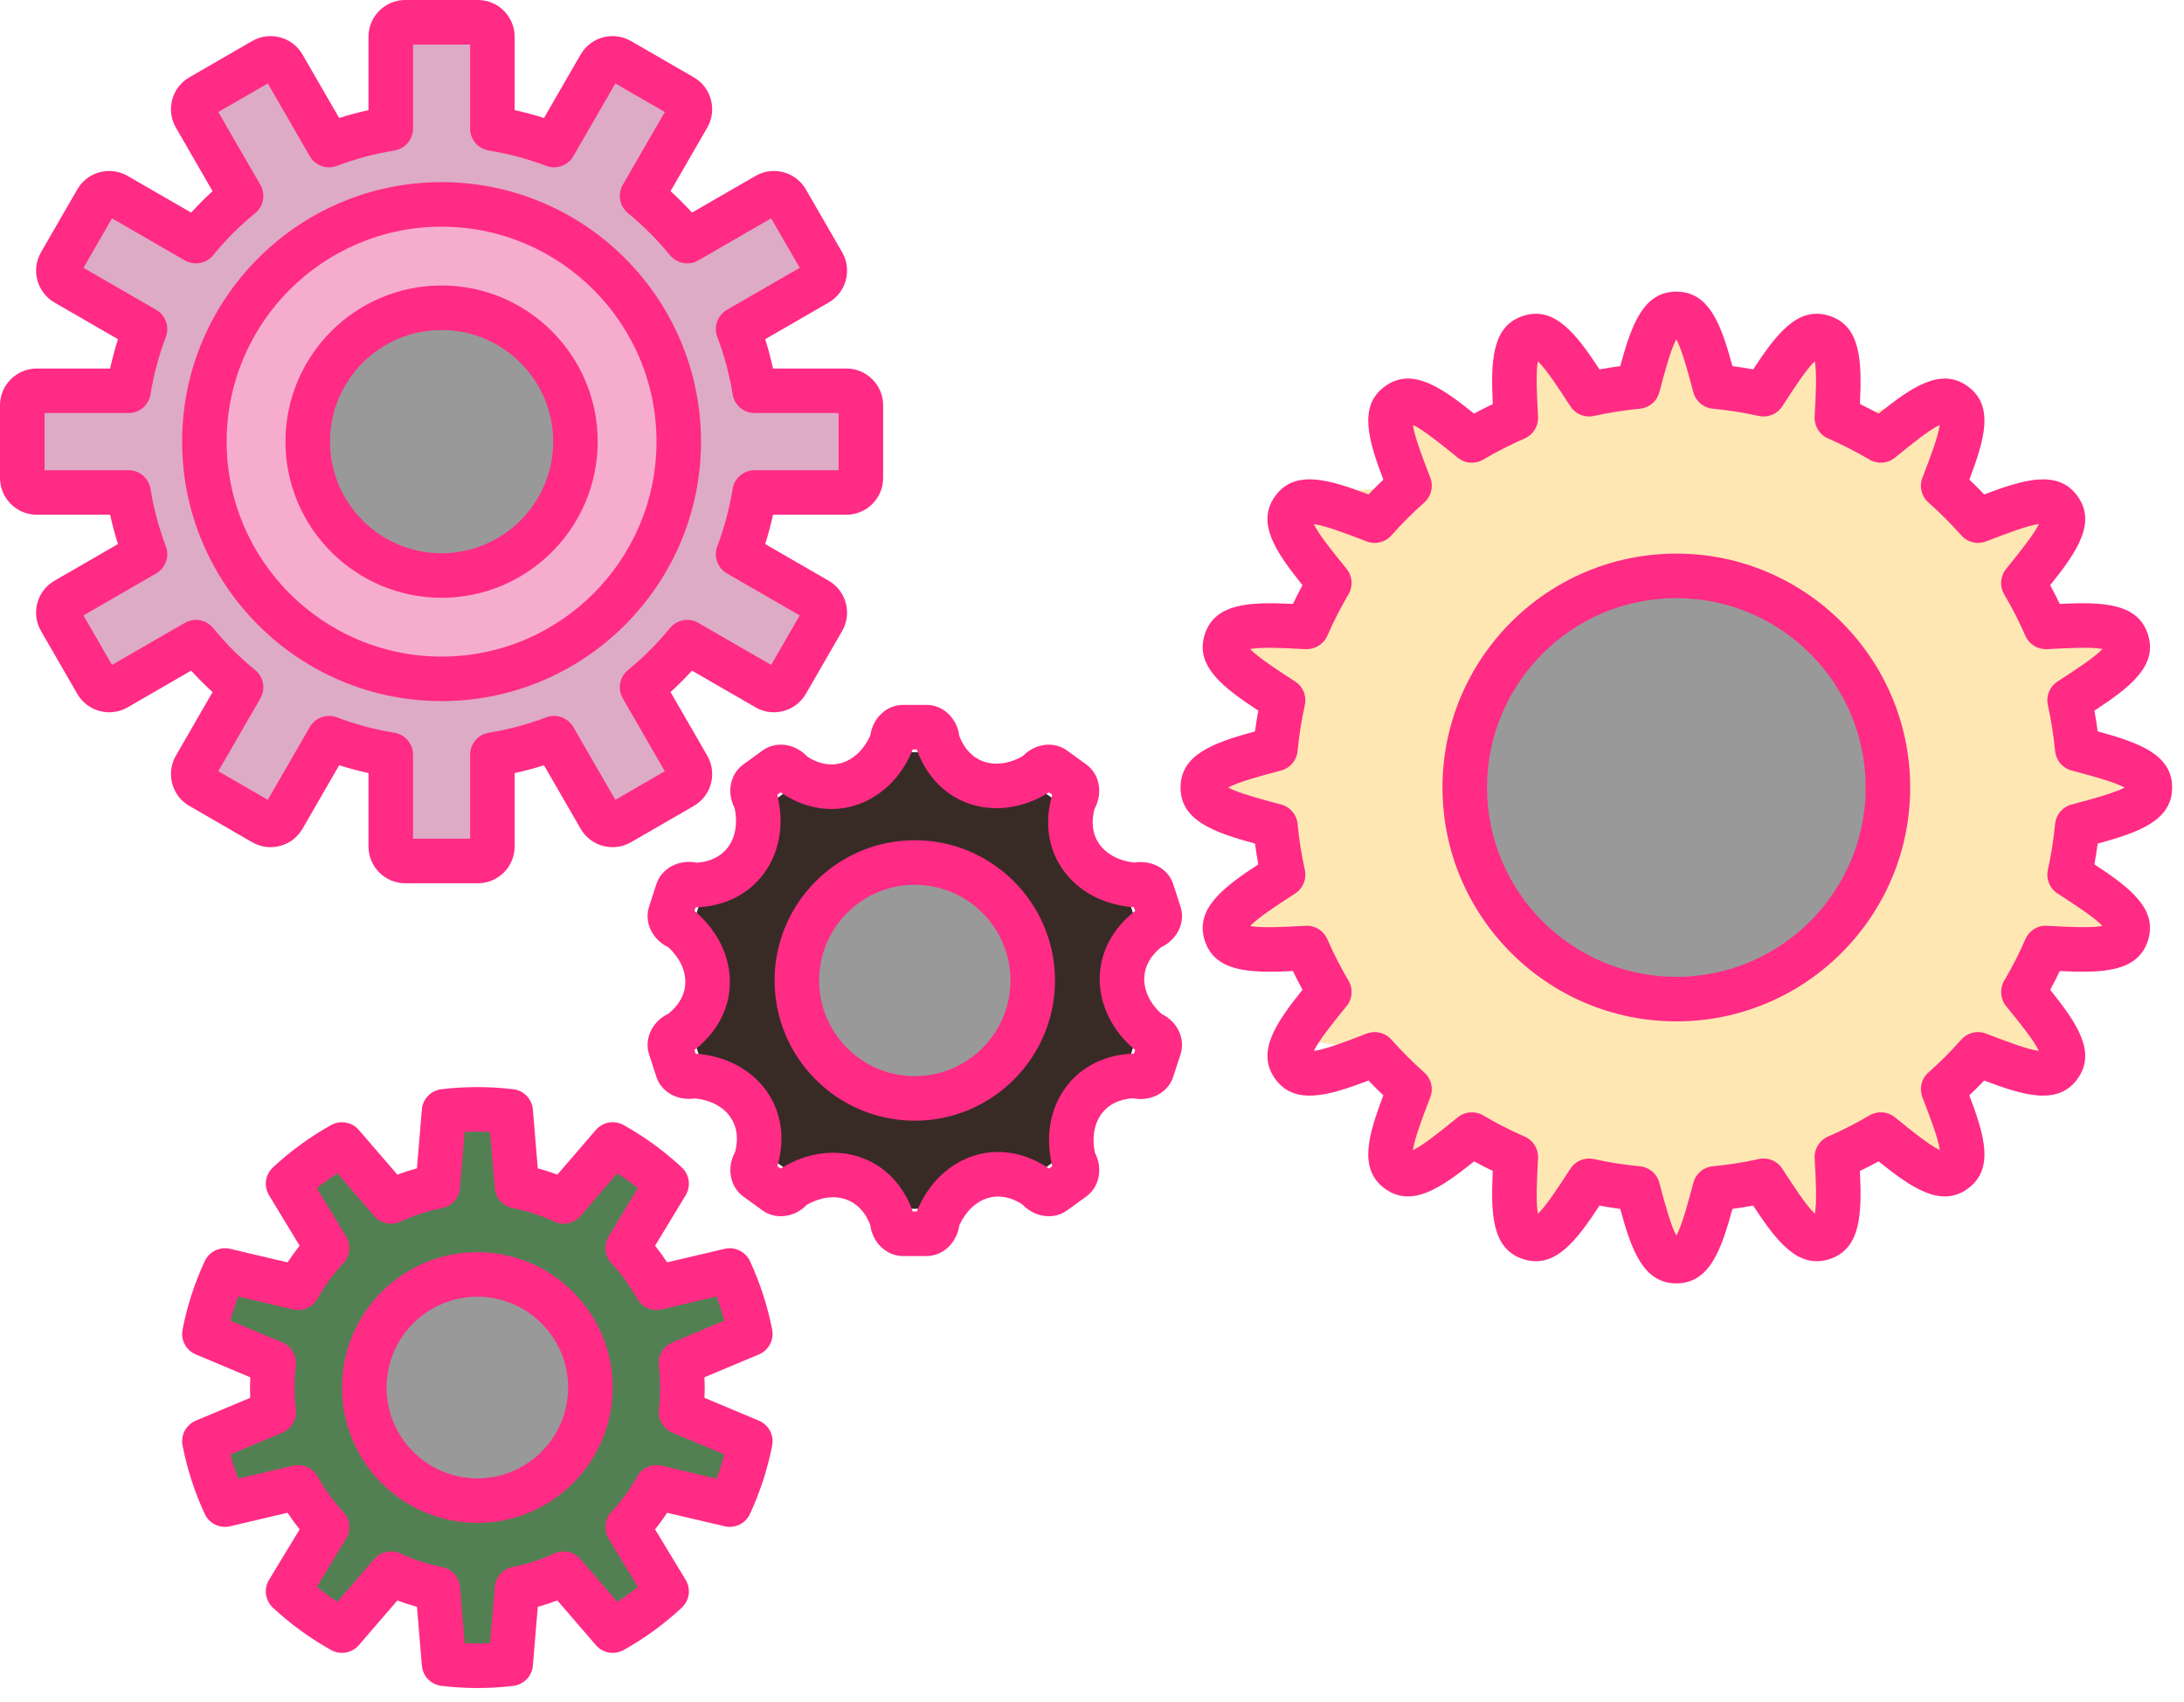 <svg width="86" height="67" viewBox="0 0 86 67" fill="none" xmlns="http://www.w3.org/2000/svg">
<g clip-path="url(#clip0_159_68536)">
<path fill-rule="evenodd" clip-rule="evenodd" d="M62.877 15.102L60.179 13.168L59.055 16.586L55.233 15.597V19.194L51.186 19.419L52.265 23.106L48.443 25.04L50.242 28.277L47.768 30.62L50.556 33.396L48.578 36.596L51.59 37.36L51.231 40.926L54.243 41.405L55.323 43.958C55.323 43.958 55.008 45.817 55.143 45.725C55.278 45.634 58.965 44.735 58.965 44.735C58.965 44.735 60.134 48.152 60.269 48.152C60.404 48.152 63.686 46.129 63.686 46.129L65.665 49.287L67.958 46.398L71.376 48.197L72.545 45.139L74.253 44.389L76.682 45.725L77.086 41.947L80.414 41.405L80.684 39.743L79.694 38.218L83.921 35.913L81.493 33.089L84.416 30.067L81.493 28.592L83.292 25.246L80.009 23.369L80.684 19.329L77.896 19.689L76.502 17.8L76.862 15.327L73.534 16.271L71.78 13.534L68.588 15.282L65.896 12.224L64.379 14.833L62.877 15.102Z" fill="#FFE7B3"/>
<path fill-rule="evenodd" clip-rule="evenodd" d="M13.149 5.582L10.543 2.23L8.008 3.906L9.064 8.148L7.732 9.003L3.736 7.953L2.517 10.797L5.192 13.288L5.023 15.268L0.891 15.911C0.891 15.911 0.993 19.264 1.094 19.264C1.196 19.264 4.819 19.941 4.819 19.941L5.531 21.533L2.449 24.343C2.449 24.343 3.736 27.052 3.837 27.052C3.939 27.052 7.427 25.969 7.427 25.969L9.391 27.052L7.867 31.154L10.509 32.606L12.947 29.322L14.911 30.029L15.792 33.724L19.246 33.419L20.058 29.22L21.534 29.118L23.513 31.828L27.009 30.599C27.009 30.599 25.816 27.12 25.816 27.019C25.816 26.917 26.645 25.122 27.009 25.393C27.373 25.664 30.997 27.12 30.997 27.12L32.821 23.874L28.931 22.007L30.028 19.602C30.028 19.602 33.537 19.331 33.672 19.128C33.808 18.925 34.18 15.776 34.045 15.742C33.909 15.708 29.439 15.268 29.439 15.268L29.405 12.829C29.405 12.829 32.656 11.034 32.656 10.899C32.656 10.764 30.76 8.148 30.76 8.148L27.17 9.203L25.267 7.648L27.009 3.991L24.19 2.433L22.463 5.413L19.483 4.905L18.738 1.078L15.332 0.943L15.521 4.837L13.149 5.582Z" fill="#DDABC5"/>
<path d="M17.273 26.297C22.407 26.297 26.568 22.136 26.568 17.002C26.568 11.869 22.407 7.708 17.273 7.708C12.14 7.708 7.979 11.869 7.979 17.002C7.979 22.136 12.14 26.297 17.273 26.297Z" fill="#F6ADCD"/>
<path d="M36.022 47.593C40.987 47.593 45.012 43.568 45.012 38.603C45.012 33.638 40.987 29.613 36.022 29.613C31.057 29.613 27.032 33.638 27.032 38.603C27.032 43.568 31.057 47.593 36.022 47.593Z" fill="#382B26"/>
<path fill-rule="evenodd" clip-rule="evenodd" d="M11.84 50.243C11.84 50.243 8.468 50.087 8.445 50.131C8.423 50.176 7.883 52.424 8.153 52.469C8.423 52.514 10.829 53.885 10.829 53.885L10.356 55.212L8.078 56.493C8.078 56.493 8.693 58.832 8.828 58.832C8.962 58.832 11.84 58.517 11.84 58.517L12.74 59.794C12.74 59.794 11.435 62.991 11.503 62.991C11.57 62.991 12.964 64.228 13.279 63.89C13.594 63.553 15.775 61.912 15.775 61.912L17.146 62.249C17.146 62.249 17.843 65.149 17.911 65.149C17.978 65.149 19.35 65.059 19.35 65.059L20.496 62.137L22.183 61.687L24.231 63.711L26.095 62.429L25.038 59.529L25.577 58.18L28.568 58.517L29.31 56.134L26.901 54.897V53.323L29.107 52.019L28.523 50.288L25.42 50.123L24.633 47.972L25.6 45.725L24.231 44.712L22.039 46.444L20.339 45.904L19.372 43.363H17.618L16.877 46.331L14.943 46.444L12.987 44.915L11.391 45.881L12.56 48.697L11.84 50.243Z" fill="#538052"/>
<path d="M18.765 58.36C21.037 58.36 22.88 56.518 22.88 54.246C22.88 51.973 21.037 50.131 18.765 50.131C16.493 50.131 14.651 51.973 14.651 54.246C14.651 56.518 16.493 58.36 18.765 58.36Z" fill="#999999"/>
<path d="M17.274 21.958C20.01 21.958 22.229 19.739 22.229 17.003C22.229 14.266 20.01 12.047 17.274 12.047C14.537 12.047 12.318 14.266 12.318 17.003C12.318 19.739 14.537 21.958 17.274 21.958Z" fill="#999999"/>
<path d="M35.907 43.04C38.571 43.04 40.73 40.881 40.73 38.218C40.73 35.554 38.571 33.395 35.907 33.395C33.244 33.395 31.085 35.554 31.085 38.218C31.085 40.881 33.244 43.04 35.907 43.04Z" fill="#999999"/>
<path d="M65.896 38.575C70.289 38.575 73.851 35.013 73.851 30.62C73.851 26.227 70.289 22.665 65.896 22.665C61.503 22.665 57.941 26.227 57.941 30.62C57.941 35.013 61.503 38.575 65.896 38.575Z" fill="#999999"/>
<path d="M36.488 49.453L35.557 49.453C34.897 49.453 34.35 48.914 34.266 48.218C34.068 47.716 33.742 47.374 33.318 47.225C32.852 47.06 32.293 47.137 31.773 47.434C31.296 47.931 30.547 48.037 30.021 47.654L29.268 47.108C28.736 46.721 28.61 45.968 28.946 45.357C29.084 44.832 29.022 44.361 28.765 43.989C28.482 43.577 27.981 43.311 27.38 43.246C26.691 43.354 26.046 43.005 25.847 42.399L25.559 41.513C25.458 41.203 25.487 40.865 25.64 40.562C25.784 40.279 26.029 40.048 26.328 39.907C26.748 39.564 26.976 39.147 26.986 38.695C26.998 38.203 26.757 37.7 26.321 37.298C26.036 37.165 25.786 36.931 25.641 36.645C25.487 36.342 25.457 36.003 25.56 35.691L25.846 34.809C26.054 34.173 26.753 33.82 27.442 33.966C27.97 33.928 28.388 33.723 28.657 33.369C28.959 32.97 29.056 32.408 28.927 31.815C28.782 31.535 28.727 31.218 28.774 30.918C28.827 30.583 29.003 30.292 29.268 30.099L30.021 29.552C30.33 29.327 30.727 29.26 31.114 29.371C31.37 29.444 31.605 29.591 31.791 29.792C32.246 30.082 32.709 30.167 33.142 30.039C33.616 29.896 34.022 29.507 34.269 28.962C34.363 28.279 34.905 27.753 35.557 27.753H36.486C37.147 27.753 37.694 28.292 37.778 28.988C37.976 29.49 38.302 29.832 38.726 29.981C39.192 30.145 39.75 30.069 40.27 29.773C40.454 29.582 40.682 29.442 40.93 29.371C41.313 29.26 41.714 29.327 42.024 29.553L42.775 30.099C43.085 30.323 43.272 30.682 43.285 31.083C43.295 31.346 43.229 31.612 43.098 31.85C42.96 32.375 43.022 32.846 43.278 33.218C43.561 33.629 44.063 33.895 44.664 33.96C45.353 33.853 45.999 34.201 46.197 34.807L46.485 35.693C46.587 36.003 46.557 36.342 46.403 36.645C46.259 36.927 46.014 37.158 45.717 37.298C45.296 37.642 45.068 38.059 45.057 38.511C45.045 39.006 45.29 39.514 45.733 39.917C46.031 40.062 46.264 40.288 46.403 40.561C46.557 40.864 46.587 41.203 46.484 41.515L46.198 42.398C45.99 43.032 45.298 43.383 44.604 43.24C44.075 43.278 43.656 43.483 43.387 43.837C43.086 44.236 42.988 44.798 43.117 45.391C43.235 45.619 43.295 45.873 43.285 46.123C43.272 46.523 43.086 46.882 42.777 47.107L42.023 47.654C41.491 48.043 40.73 47.928 40.252 47.414C39.798 47.124 39.334 47.039 38.902 47.168C38.428 47.31 38.022 47.7 37.775 48.245C37.679 48.927 37.138 49.452 36.488 49.453ZM35.944 47.699L36.1 47.7C36.542 46.599 37.38 45.793 38.4 45.488C39.364 45.2 40.393 45.386 41.306 46.008L41.432 45.916C41.424 45.88 41.417 45.844 41.413 45.807C41.16 44.697 41.368 43.599 41.99 42.778C42.598 41.976 43.542 41.516 44.651 41.483L44.697 41.341C43.785 40.58 43.279 39.534 43.304 38.468C43.329 37.47 43.818 36.553 44.685 35.879C44.689 35.875 44.693 35.871 44.697 35.867L44.65 35.718C43.465 35.639 42.44 35.091 41.835 34.214C41.266 33.39 41.123 32.357 41.432 31.298C41.432 31.296 41.432 31.294 41.433 31.291L41.304 31.198C40.302 31.829 39.151 31.989 38.145 31.636C37.198 31.304 36.473 30.549 36.099 29.507H35.942C35.502 30.607 34.664 31.413 33.645 31.719C32.681 32.008 31.652 31.821 30.738 31.198L30.611 31.291C30.62 31.326 30.627 31.362 30.631 31.399C30.884 32.509 30.676 33.608 30.054 34.428C29.446 35.231 28.502 35.691 27.393 35.724L27.346 35.866C28.258 36.626 28.765 37.673 28.74 38.738C28.715 39.739 28.222 40.659 27.352 41.334C27.35 41.336 27.348 41.337 27.346 41.339L27.394 41.488C28.578 41.567 29.604 42.115 30.209 42.992C30.778 43.816 30.921 44.85 30.612 45.908C30.612 45.91 30.611 45.913 30.611 45.916L30.739 46.008C31.742 45.378 32.894 45.218 33.899 45.571C34.847 45.903 35.571 46.658 35.944 47.699ZM36.022 44.124C32.977 44.124 30.501 41.647 30.501 38.603C30.501 35.559 32.977 33.082 36.022 33.082C39.066 33.082 41.543 35.559 41.543 38.603C41.543 41.647 39.066 44.124 36.022 44.124ZM36.022 34.836C33.944 34.836 32.255 36.526 32.255 38.603C32.255 40.68 33.944 42.37 36.022 42.37C38.099 42.37 39.789 40.68 39.789 38.603C39.789 36.526 38.099 34.836 36.022 34.836Z" fill="#FF2B85"/>
<path d="M18.797 66.461C18.327 66.461 17.851 66.432 17.381 66.376C16.968 66.327 16.646 65.993 16.612 65.579L16.418 63.264C16.157 63.192 15.9 63.109 15.647 63.014L14.13 64.773C13.857 65.089 13.401 65.168 13.039 64.966C12.212 64.504 11.441 63.944 10.747 63.299C10.443 63.016 10.379 62.558 10.594 62.202L11.799 60.215C11.631 60.004 11.472 59.785 11.323 59.561L9.059 60.093C8.652 60.187 8.238 59.985 8.063 59.608C7.665 58.751 7.371 57.844 7.188 56.913C7.108 56.505 7.326 56.096 7.709 55.935L9.853 55.035C9.847 54.901 9.844 54.766 9.844 54.631C9.844 54.496 9.847 54.361 9.853 54.226L7.709 53.326C7.326 53.165 7.108 52.757 7.188 52.35C7.368 51.421 7.663 50.514 8.063 49.653C8.238 49.276 8.653 49.075 9.059 49.169L11.323 49.701C11.472 49.476 11.63 49.258 11.799 49.047L10.594 47.06C10.379 46.704 10.443 46.246 10.747 45.963C11.44 45.318 12.212 44.757 13.039 44.295C13.401 44.094 13.857 44.172 14.13 44.489L15.648 46.249C15.9 46.154 16.157 46.07 16.418 45.998L16.611 43.683C16.645 43.268 16.967 42.935 17.381 42.885C18.32 42.773 19.272 42.773 20.213 42.885C20.626 42.935 20.948 43.268 20.983 43.683L21.176 45.998C21.436 46.07 21.693 46.153 21.947 46.248L23.463 44.489C23.737 44.172 24.192 44.093 24.555 44.295C25.381 44.756 26.151 45.317 26.846 45.963C27.151 46.246 27.215 46.704 27 47.06L25.795 49.047C25.964 49.258 26.122 49.476 26.271 49.701L28.535 49.169C28.94 49.074 29.355 49.276 29.531 49.653C29.931 50.514 30.225 51.421 30.406 52.35C30.486 52.757 30.268 53.165 29.885 53.326L27.74 54.226C27.746 54.362 27.75 54.496 27.75 54.631C27.75 54.765 27.746 54.9 27.74 55.035L29.885 55.935C30.268 56.096 30.486 56.504 30.406 56.912C30.225 57.84 29.931 58.747 29.531 59.608C29.356 59.985 28.941 60.187 28.535 60.093L26.271 59.561C26.123 59.785 25.964 60.004 25.795 60.215L27 62.202C27.215 62.558 27.151 63.016 26.846 63.299C26.152 63.944 25.381 64.505 24.556 64.966C24.194 65.168 23.737 65.089 23.465 64.773L21.947 63.013C21.694 63.108 21.436 63.192 21.176 63.264L20.983 65.578C20.948 65.993 20.626 66.327 20.214 66.376C19.744 66.432 19.267 66.461 18.797 66.461ZM18.297 64.695C18.631 64.711 18.963 64.711 19.297 64.695L19.482 62.483C19.514 62.093 19.802 61.771 20.187 61.696C20.753 61.585 21.304 61.406 21.825 61.164C22.181 61 22.603 61.089 22.859 61.386L24.308 63.067C24.588 62.884 24.857 62.688 25.117 62.478L23.965 60.58C23.762 60.245 23.806 59.816 24.073 59.529C24.468 59.103 24.808 58.635 25.088 58.135C25.279 57.792 25.675 57.62 26.053 57.708L28.216 58.217C28.335 57.905 28.438 57.588 28.525 57.266L26.477 56.406C26.115 56.255 25.898 55.883 25.945 55.495C25.978 55.212 25.996 54.923 25.996 54.631C25.996 54.339 25.978 54.05 25.945 53.767C25.898 53.379 26.115 53.007 26.477 52.855L28.525 51.995C28.438 51.674 28.335 51.357 28.216 51.045L26.053 51.554C25.674 51.642 25.279 51.47 25.088 51.128C24.807 50.625 24.466 50.156 24.073 49.733C23.806 49.446 23.762 49.017 23.965 48.681L25.117 46.783C24.856 46.573 24.587 46.377 24.308 46.195L22.86 47.875C22.603 48.173 22.18 48.264 21.826 48.098C21.303 47.855 20.751 47.676 20.187 47.566C19.802 47.49 19.514 47.169 19.482 46.778L19.297 44.567C18.963 44.551 18.631 44.551 18.297 44.567L18.112 46.778C18.08 47.168 17.792 47.49 17.408 47.566C16.842 47.676 16.291 47.855 15.768 48.098C15.414 48.263 14.991 48.173 14.734 47.875L13.285 46.195C13.007 46.377 12.736 46.574 12.477 46.783L13.629 48.681C13.832 49.017 13.788 49.446 13.521 49.733C13.128 50.156 12.787 50.625 12.506 51.128C12.315 51.47 11.92 51.643 11.54 51.554L9.378 51.045C9.259 51.357 9.156 51.674 9.069 51.995L11.117 52.855C11.479 53.006 11.695 53.378 11.649 53.767C11.616 54.05 11.598 54.339 11.598 54.631C11.598 54.922 11.615 55.21 11.65 55.492C11.697 55.882 11.479 56.255 11.118 56.407L9.07 57.266C9.156 57.588 9.26 57.905 9.378 58.217L11.54 57.708C11.919 57.619 12.315 57.792 12.506 58.134C12.787 58.636 13.129 59.105 13.522 59.529C13.788 59.817 13.832 60.246 13.629 60.58L12.478 62.478C12.737 62.688 13.007 62.884 13.285 63.067L14.734 61.387C14.991 61.09 15.414 61 15.768 61.164C16.291 61.407 16.842 61.586 17.407 61.696C17.792 61.772 18.08 62.093 18.112 62.483L18.297 64.695ZM18.797 59.96C15.858 59.96 13.468 57.569 13.468 54.631C13.468 51.692 15.858 49.301 18.797 49.301C21.735 49.301 24.126 51.692 24.126 54.631C24.126 57.569 21.735 59.96 18.797 59.96ZM18.797 51.055C16.825 51.055 15.222 52.659 15.222 54.631C15.222 56.602 16.825 58.206 18.797 58.206C20.768 58.206 22.372 56.602 22.372 54.631C22.372 52.659 20.768 51.055 18.797 51.055Z" fill="#FF2B85"/>
<path d="M66.01 50.529C64.707 50.529 64.242 49.214 63.801 47.597C63.527 47.561 63.254 47.518 62.983 47.468C62.064 48.869 61.219 49.975 59.977 49.573C58.736 49.171 58.702 47.778 58.782 46.103C58.533 45.984 58.287 45.858 58.045 45.727C56.736 46.776 55.589 47.566 54.535 46.8C53.479 46.033 53.878 44.696 54.472 43.126C54.273 42.937 54.078 42.742 53.889 42.543C52.319 43.138 50.981 43.537 50.215 42.48C49.448 41.426 50.239 40.278 51.289 38.969C51.158 38.727 51.032 38.482 50.913 38.233C49.239 38.314 47.845 38.28 47.442 37.039C47.039 35.798 48.147 34.951 49.548 34.032C49.499 33.76 49.455 33.487 49.419 33.215C47.802 32.773 46.486 32.309 46.486 31.005C46.486 29.702 47.801 29.238 49.418 28.797C49.454 28.523 49.498 28.25 49.548 27.979C48.146 27.059 47.039 26.213 47.442 24.973C47.844 23.733 49.236 23.696 50.913 23.777C51.032 23.528 51.157 23.282 51.288 23.04C50.239 21.732 49.448 20.585 50.215 19.529C50.981 18.474 52.32 18.873 53.89 19.467C54.079 19.268 54.273 19.073 54.472 18.885C53.878 17.315 53.479 15.977 54.535 15.211C55.589 14.443 56.736 15.234 58.045 16.284C58.288 16.153 58.533 16.028 58.782 15.909C58.702 14.234 58.736 12.84 59.977 12.437C61.215 12.035 62.064 13.141 62.984 14.544C63.255 14.494 63.528 14.451 63.801 14.415C64.242 12.796 64.707 11.482 66.01 11.482C67.314 11.482 67.778 12.797 68.219 14.415C68.492 14.451 68.765 14.494 69.036 14.543C69.955 13.141 70.8 12.033 72.042 12.437C73.282 12.84 73.318 14.233 73.239 15.908C73.487 16.027 73.733 16.153 73.975 16.284C75.283 15.235 76.431 14.445 77.486 15.211C78.542 15.977 78.143 17.315 77.548 18.884C77.748 19.074 77.943 19.269 78.131 19.467C79.704 18.872 81.039 18.475 81.804 19.529C82.57 20.584 81.78 21.732 80.731 23.041C80.863 23.284 80.989 23.53 81.108 23.777C82.777 23.696 84.174 23.732 84.578 24.972C84.981 26.213 83.874 27.06 82.472 27.979C82.522 28.25 82.565 28.523 82.601 28.796C84.219 29.238 85.533 29.701 85.533 31.005C85.533 32.309 84.219 32.773 82.601 33.215C82.565 33.489 82.522 33.762 82.473 34.032C83.875 34.952 84.981 35.798 84.578 37.038C84.175 38.279 82.784 38.314 81.108 38.233C80.989 38.482 80.863 38.728 80.731 38.971C81.78 40.279 82.571 41.426 81.804 42.481C81.039 43.536 79.702 43.138 78.131 42.544C77.941 42.743 77.746 42.937 77.547 43.126C78.143 44.696 78.542 46.033 77.486 46.8C76.431 47.567 75.283 46.776 73.975 45.726C73.732 45.858 73.486 45.983 73.239 46.102C73.318 47.777 73.284 49.17 72.042 49.573C70.802 49.977 69.956 48.87 69.036 47.467C68.764 47.517 68.492 47.56 68.219 47.596C67.777 49.214 67.315 50.529 66.01 50.529ZM62.573 45.614C62.635 45.614 62.699 45.621 62.762 45.635C63.356 45.766 63.966 45.862 64.576 45.92C64.941 45.955 65.246 46.213 65.34 46.567L65.37 46.678C65.543 47.327 65.791 48.255 66.011 48.651C66.226 48.264 66.466 47.366 66.649 46.681L66.68 46.566C66.774 46.211 67.079 45.954 67.445 45.919C68.05 45.862 68.66 45.766 69.256 45.634C69.617 45.554 69.983 45.706 70.182 46.013L70.242 46.107C70.609 46.672 71.132 47.479 71.463 47.787C71.55 47.353 71.5 46.424 71.463 45.716L71.456 45.599C71.437 45.234 71.646 44.895 71.981 44.749C72.539 44.507 73.089 44.226 73.617 43.914C73.932 43.728 74.33 43.758 74.615 43.989L74.701 44.058C75.224 44.483 75.972 45.09 76.383 45.28C76.33 44.84 75.995 43.972 75.74 43.309L75.697 43.199C75.566 42.856 75.66 42.469 75.935 42.226C76.39 41.825 76.826 41.389 77.231 40.93C77.475 40.656 77.863 40.561 78.203 40.693L78.312 40.735C78.94 40.977 79.837 41.322 80.286 41.376C80.1 40.974 79.513 40.251 79.065 39.699L78.994 39.61C78.763 39.325 78.733 38.927 78.92 38.612C79.229 38.088 79.51 37.538 79.755 36.976C79.901 36.641 80.234 36.425 80.605 36.451L80.719 36.457C81.389 36.492 82.348 36.543 82.792 36.457C82.491 36.132 81.711 35.627 81.116 35.241L81.019 35.178C80.711 34.979 80.561 34.61 80.639 34.253C80.77 33.663 80.866 33.052 80.925 32.439C80.96 32.074 81.218 31.77 81.572 31.675L81.682 31.646C82.332 31.473 83.26 31.225 83.655 31.005C83.268 30.788 82.369 30.549 81.683 30.365L81.572 30.336C81.218 30.241 80.96 29.937 80.925 29.572C80.867 28.964 80.77 28.353 80.639 27.758C80.56 27.401 80.711 27.032 81.018 26.833L81.115 26.77C81.678 26.405 82.484 25.883 82.791 25.552C82.357 25.465 81.426 25.516 80.717 25.553L80.604 25.559C80.234 25.573 79.9 25.369 79.754 25.033C79.513 24.48 79.233 23.93 78.919 23.398C78.733 23.083 78.763 22.685 78.994 22.401L79.064 22.314C79.488 21.791 80.094 21.043 80.285 20.633C79.845 20.685 78.977 21.02 78.315 21.275L78.204 21.317C77.861 21.45 77.475 21.354 77.232 21.08C76.832 20.627 76.395 20.19 75.935 19.783C75.661 19.54 75.567 19.153 75.698 18.812L75.741 18.701C75.982 18.075 76.327 17.178 76.381 16.729C75.979 16.915 75.255 17.502 74.703 17.95L74.615 18.022C74.33 18.253 73.934 18.282 73.616 18.096C73.091 17.785 72.542 17.505 71.981 17.261C71.646 17.115 71.437 16.776 71.456 16.411L71.462 16.3C71.498 15.628 71.549 14.667 71.462 14.223C71.137 14.524 70.632 15.304 70.247 15.898L70.183 15.997C69.984 16.304 69.617 16.456 69.258 16.377C68.663 16.245 68.052 16.149 67.444 16.091C67.079 16.057 66.774 15.799 66.68 15.445L66.65 15.334C66.477 14.684 66.229 13.755 66.009 13.36C65.793 13.748 65.552 14.649 65.369 15.337L65.34 15.444C65.246 15.799 64.941 16.057 64.576 16.091C63.97 16.149 63.36 16.245 62.763 16.377C62.402 16.456 62.037 16.305 61.838 15.998L61.775 15.902C61.41 15.338 60.887 14.532 60.556 14.224C60.471 14.659 60.52 15.587 60.558 16.295L60.565 16.412C60.584 16.777 60.374 17.116 60.039 17.262C59.479 17.506 58.929 17.786 58.404 18.096C58.087 18.283 57.691 18.253 57.406 18.023L57.318 17.951C56.795 17.527 56.048 16.921 55.638 16.731C55.691 17.17 56.025 18.037 56.279 18.699L56.322 18.812C56.454 19.154 56.359 19.541 56.085 19.784C55.63 20.187 55.194 20.623 54.789 21.08C54.547 21.355 54.16 21.45 53.817 21.318L53.708 21.275C53.081 21.034 52.183 20.689 51.734 20.634C51.92 21.036 52.507 21.759 52.955 22.311L53.027 22.4C53.258 22.685 53.287 23.083 53.1 23.398C52.791 23.923 52.51 24.473 52.265 25.034C52.118 25.369 51.773 25.573 51.415 25.559L51.306 25.554C50.633 25.517 49.672 25.465 49.228 25.553C49.53 25.878 50.31 26.384 50.905 26.77L51.002 26.833C51.309 27.032 51.46 27.4 51.381 27.758C51.249 28.355 51.152 28.965 51.095 29.571C51.061 29.936 50.803 30.241 50.448 30.336L50.337 30.365C49.688 30.539 48.76 30.786 48.364 31.006C48.751 31.222 49.65 31.462 50.336 31.645L50.449 31.675C50.804 31.77 51.062 32.075 51.096 32.44C51.153 33.045 51.249 33.655 51.382 34.252C51.461 34.609 51.31 34.978 51.002 35.177L50.907 35.239C50.343 35.605 49.536 36.128 49.229 36.459C49.661 36.544 50.59 36.495 51.3 36.457L51.416 36.451C51.773 36.425 52.12 36.641 52.266 36.976C52.51 37.535 52.791 38.086 53.101 38.611C53.287 38.927 53.258 39.325 53.027 39.609L52.953 39.7C52.53 40.222 51.925 40.968 51.735 41.378C52.175 41.325 53.042 40.991 53.705 40.736L53.817 40.693C54.161 40.561 54.547 40.657 54.789 40.93C55.192 41.386 55.628 41.822 56.085 42.227C56.359 42.469 56.454 42.856 56.322 43.198L56.28 43.309C56.038 43.935 55.693 44.832 55.639 45.282C56.041 45.095 56.764 44.509 57.315 44.062L57.405 43.989C57.689 43.758 58.087 43.728 58.403 43.915C58.927 44.225 59.478 44.506 60.039 44.751C60.374 44.897 60.584 45.236 60.565 45.6L60.558 45.717C60.523 46.386 60.471 47.343 60.559 47.787C60.883 47.486 61.388 46.706 61.775 46.11L61.837 46.014C62.001 45.761 62.28 45.614 62.573 45.614ZM66.01 40.214C60.932 40.214 56.801 36.083 56.801 31.005C56.801 25.928 60.932 21.796 66.01 21.796C71.088 21.796 75.218 25.928 75.218 31.005C75.218 36.083 71.088 40.214 66.01 40.214ZM66.01 23.55C61.899 23.55 58.555 26.894 58.555 31.005C58.555 35.116 61.899 38.46 66.01 38.46C70.121 38.46 73.465 35.116 73.465 31.005C73.465 26.894 70.121 23.55 66.01 23.55Z" fill="#FF2B85"/>
<path d="M18.818 34.776H15.957C15.159 34.776 14.51 34.126 14.51 33.328V30.439C14.12 30.353 13.735 30.25 13.355 30.13L11.911 32.632C11.718 32.965 11.406 33.205 11.032 33.305C10.653 33.406 10.268 33.354 9.933 33.162L7.455 31.731C6.764 31.332 6.526 30.445 6.925 29.754L8.37 27.249C8.077 26.981 7.796 26.699 7.527 26.405L5.023 27.851C4.332 28.25 3.446 28.011 3.045 27.322L1.614 24.843C1.421 24.508 1.37 24.119 1.47 23.745C1.57 23.37 1.81 23.058 2.145 22.865L4.645 21.421C4.525 21.042 4.422 20.656 4.336 20.266H1.448C0.65 20.266 0 19.617 0 18.818V15.957C0 15.159 0.65 14.509 1.448 14.509H4.335C4.422 14.12 4.525 13.734 4.645 13.354L2.144 11.911C1.453 11.511 1.216 10.624 1.614 9.933L3.045 7.455C3.442 6.765 4.328 6.526 5.022 6.924L7.527 8.37C7.795 8.077 8.077 7.795 8.37 7.526L6.925 5.023C6.527 4.332 6.764 3.445 7.454 3.045L9.933 1.614C10.622 1.217 11.511 1.453 11.91 2.143L13.355 4.645C13.735 4.525 14.12 4.422 14.51 4.336V1.448C14.51 0.649 15.159 0 15.957 0H18.818C19.616 0 20.266 0.649 20.266 1.448V4.336C20.655 4.422 21.042 4.525 21.421 4.645L22.865 2.144C23.266 1.453 24.153 1.216 24.844 1.615L27.321 3.045C28.012 3.444 28.249 4.332 27.851 5.022L26.405 7.526C26.698 7.795 26.98 8.077 27.249 8.371L29.754 6.925C30.443 6.526 31.33 6.763 31.731 7.454L33.162 9.933C33.561 10.624 33.323 11.512 32.632 11.911L30.131 13.354C30.251 13.734 30.354 14.12 30.439 14.509H33.328C34.126 14.509 34.776 15.159 34.776 15.957V18.818C34.776 19.617 34.126 20.266 33.328 20.266H30.44C30.354 20.656 30.251 21.042 30.131 21.421L32.632 22.865C33.323 23.264 33.561 24.151 33.162 24.843L31.732 27.321C31.331 28.013 30.443 28.249 29.754 27.851L27.249 26.405C26.98 26.699 26.698 26.98 26.405 27.249L27.851 29.754C28.249 30.445 28.012 31.331 27.322 31.73L24.843 33.162C24.154 33.559 23.266 33.324 22.866 32.633L21.421 30.13C21.041 30.25 20.655 30.353 20.266 30.439V33.328C20.266 34.126 19.616 34.776 18.818 34.776ZM16.264 33.022H18.512V29.714C18.512 29.283 18.825 28.916 19.249 28.848C20.018 28.724 20.778 28.521 21.508 28.244C21.907 28.093 22.361 28.253 22.578 28.626L24.23 31.49L26.178 30.365L24.524 27.499C24.309 27.127 24.396 26.654 24.729 26.381C25.332 25.889 25.887 25.333 26.381 24.728C26.654 24.395 27.127 24.308 27.499 24.524L30.366 26.179L31.49 24.231L28.627 22.578C28.254 22.363 28.092 21.909 28.246 21.507C28.521 20.781 28.724 20.021 28.849 19.249C28.918 18.825 29.285 18.513 29.715 18.513H33.022V16.263H29.714C29.284 16.263 28.917 15.951 28.849 15.525C28.724 14.755 28.521 13.996 28.246 13.268C28.092 12.866 28.254 12.413 28.627 12.197L31.49 10.545L30.366 8.597L27.499 10.252C27.127 10.466 26.654 10.379 26.381 10.047C25.887 9.443 25.331 8.887 24.729 8.394C24.396 8.122 24.309 7.649 24.524 7.277L26.179 4.41L24.23 3.286L22.578 6.149C22.361 6.522 21.907 6.682 21.508 6.531C20.78 6.255 20.02 6.052 19.249 5.927C18.825 5.859 18.512 5.492 18.512 5.062V1.754H16.264V5.062C16.264 5.492 15.951 5.859 15.526 5.927C14.757 6.051 13.998 6.254 13.268 6.531C12.865 6.683 12.413 6.522 12.198 6.149L10.545 3.286L8.596 4.41L10.252 7.277C10.466 7.649 10.38 8.122 10.047 8.394C9.442 8.888 8.887 9.444 8.394 10.047C8.123 10.379 7.649 10.466 7.277 10.252L4.411 8.597L3.286 10.545L6.149 12.198C6.522 12.413 6.683 12.867 6.53 13.269C6.254 13.995 6.051 14.754 5.926 15.526C5.858 15.951 5.491 16.263 5.061 16.263H1.754V18.513H5.062C5.492 18.513 5.859 18.825 5.927 19.25C6.051 20.02 6.254 20.78 6.53 21.507C6.683 21.909 6.522 22.363 6.149 22.578L3.286 24.231L4.41 26.179L7.277 24.524C7.649 24.308 8.121 24.396 8.394 24.728C8.889 25.334 9.446 25.89 10.047 26.381C10.38 26.653 10.466 27.126 10.252 27.498L8.596 30.365L10.545 31.49L12.198 28.626C12.414 28.253 12.867 28.093 13.268 28.244C13.998 28.521 14.757 28.724 15.526 28.848C15.951 28.916 16.264 29.283 16.264 29.714V33.022ZM17.388 27.604C11.754 27.604 7.171 23.021 7.171 17.388C7.171 11.754 11.754 7.171 17.388 7.171C23.021 7.171 27.604 11.754 27.604 17.388C27.604 23.021 23.021 27.604 17.388 27.604ZM17.388 8.925C12.721 8.925 8.925 12.722 8.925 17.388C8.925 22.054 12.721 25.851 17.388 25.851C22.055 25.851 25.851 22.054 25.851 17.388C25.851 12.722 22.055 8.925 17.388 8.925Z" fill="#FF2B85"/>
<path d="M17.388 23.536C13.998 23.536 11.241 20.777 11.241 17.387C11.241 13.997 13.998 11.24 17.388 11.24C20.778 11.24 23.536 13.997 23.536 17.387C23.536 20.777 20.778 23.536 17.388 23.536ZM17.388 12.993C14.965 12.993 12.994 14.965 12.994 17.387C12.994 19.811 14.965 21.782 17.388 21.782C19.811 21.782 21.782 19.811 21.782 17.387C21.782 14.965 19.811 12.993 17.388 12.993Z" fill="#FF2B85"/>
</g>
<defs>
<clipPath id="clip0_159_68536">
<rect width="85.533" height="66.461" fill="white"/>
</clipPath>
</defs>
</svg>
